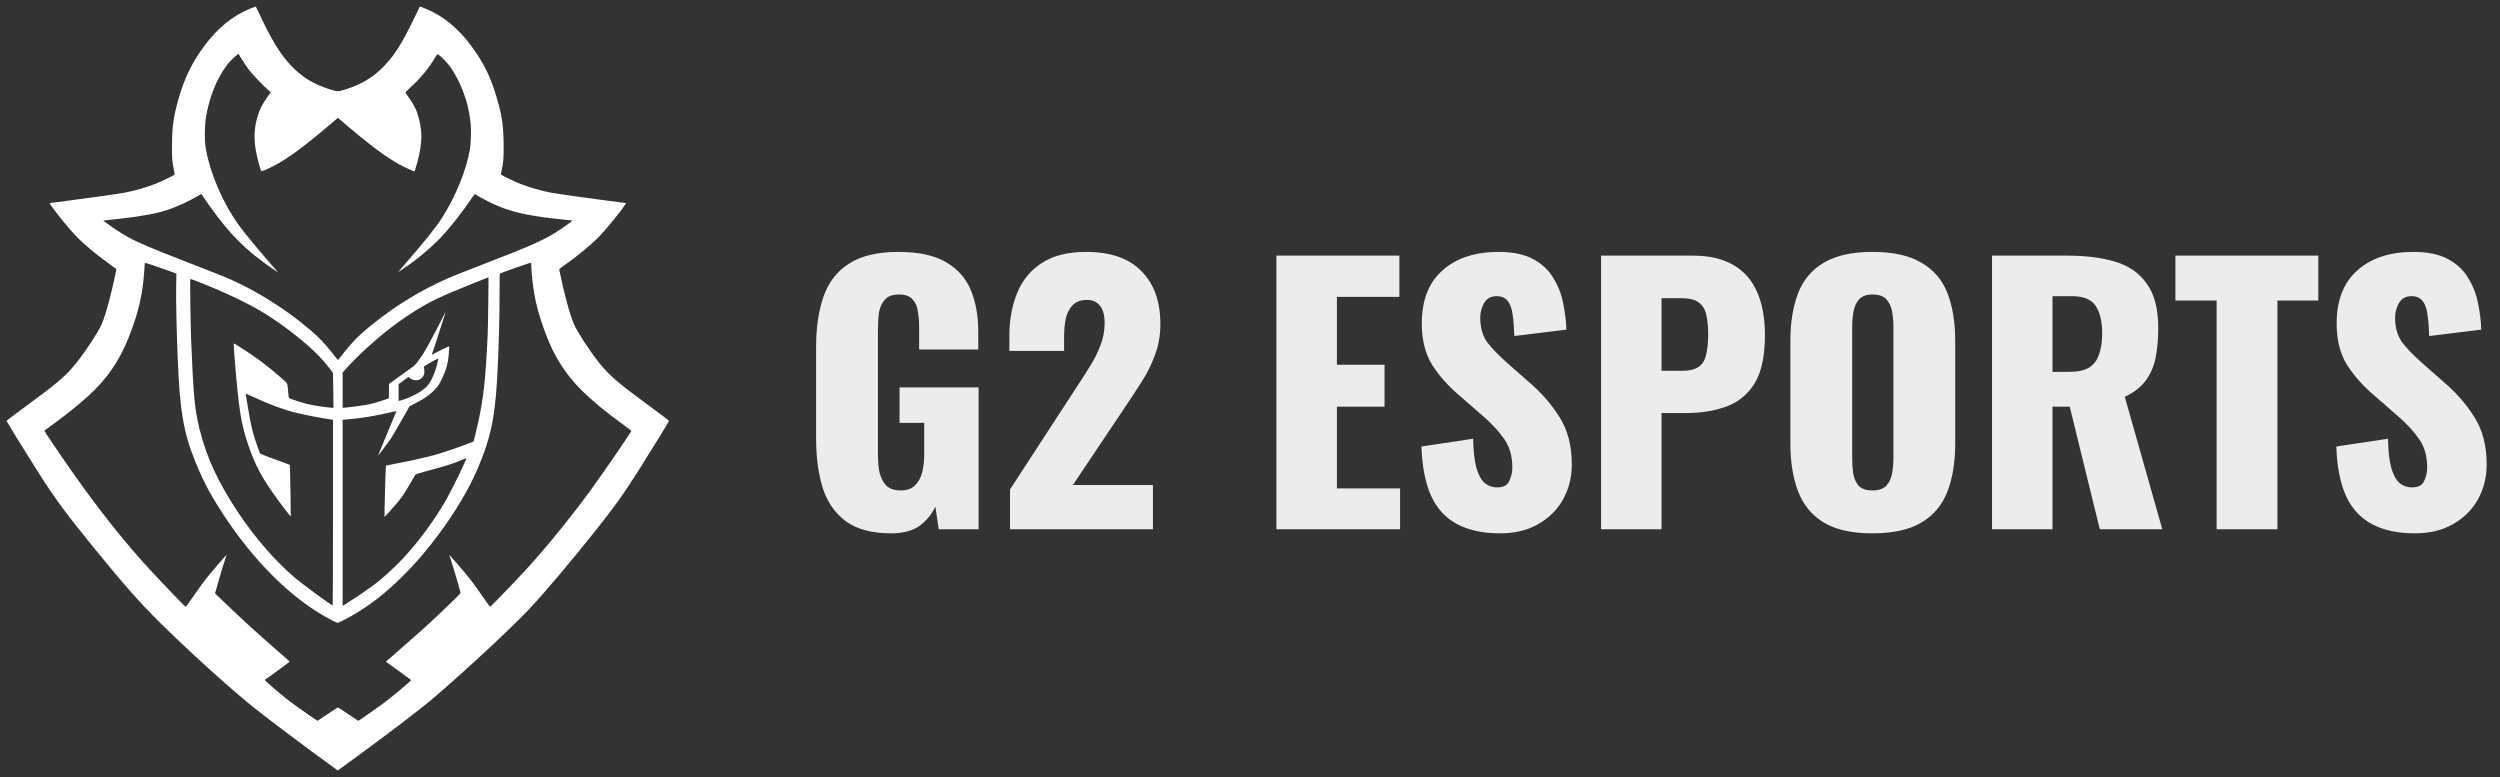 <svg width="222" height="69" viewBox="0 0 222 69" fill="none" xmlns="http://www.w3.org/2000/svg">
<rect x="0" y="0" width="222" height="69" fill="#333333" stroke="none"/>
<path d="M79.13 47.36C77.45 47.36 76.12 47.01 75.14 46.31C74.18 45.61 73.49 44.63 73.07 43.37C72.67 42.09 72.47 40.62 72.47 38.96V30.8C72.47 29.08 72.69 27.59 73.13 26.33C73.57 25.07 74.32 24.1 75.38 23.42C76.46 22.72 77.92 22.37 79.76 22.37C81.56 22.37 82.97 22.67 83.99 23.27C85.03 23.87 85.77 24.7 86.21 25.76C86.65 26.82 86.87 28.06 86.87 29.48V31.04H81.62V29.06C81.62 28.54 81.58 28.06 81.5 27.62C81.44 27.18 81.28 26.83 81.02 26.57C80.78 26.29 80.38 26.15 79.82 26.15C79.24 26.15 78.82 26.31 78.56 26.63C78.3 26.93 78.13 27.31 78.05 27.77C77.99 28.23 77.96 28.71 77.96 29.21V40.46C77.96 41 78.01 41.51 78.11 41.99C78.23 42.45 78.43 42.83 78.71 43.13C79.01 43.41 79.43 43.55 79.97 43.55C80.53 43.55 80.96 43.4 81.26 43.1C81.56 42.8 81.77 42.41 81.89 41.93C82.01 41.45 82.07 40.94 82.07 40.4V37.55H79.88V34.4H86.9V47H83.36L83.06 44.99C82.74 45.67 82.27 46.24 81.65 46.7C81.03 47.14 80.19 47.36 79.13 47.36ZM89.691 47V43.46L95.511 34.52C95.951 33.86 96.361 33.22 96.741 32.6C97.141 31.98 97.461 31.35 97.701 30.71C97.961 30.07 98.091 29.4 98.091 28.7C98.091 28 97.951 27.48 97.671 27.14C97.391 26.8 97.011 26.63 96.531 26.63C95.991 26.63 95.571 26.78 95.271 27.08C94.971 27.38 94.761 27.78 94.641 28.28C94.541 28.78 94.491 29.34 94.491 29.96V31.16H89.631V29.87C89.631 28.43 89.861 27.15 90.321 26.03C90.781 24.89 91.511 24 92.511 23.36C93.511 22.7 94.821 22.37 96.441 22.37C98.621 22.37 100.261 22.94 101.361 24.08C102.481 25.2 103.041 26.77 103.041 28.79C103.041 29.77 102.881 30.68 102.561 31.52C102.261 32.36 101.851 33.18 101.331 33.98C100.831 34.76 100.291 35.58 99.711 36.44L95.271 43.07H102.381V47H89.691ZM113.347 47V22.7H124.267V26.36H118.717V32.39H122.947V36.11H118.717V43.37H124.327V47H113.347ZM133.215 47.36C131.695 47.36 130.425 47.09 129.405 46.55C128.385 46.01 127.615 45.18 127.095 44.06C126.575 42.92 126.285 41.45 126.225 39.65L130.815 38.96C130.835 40 130.925 40.84 131.085 41.48C131.265 42.12 131.505 42.58 131.805 42.86C132.125 43.14 132.505 43.28 132.945 43.28C133.505 43.28 133.865 43.09 134.025 42.71C134.205 42.33 134.295 41.93 134.295 41.51C134.295 40.51 134.055 39.67 133.575 38.99C133.095 38.29 132.445 37.59 131.625 36.89L129.525 35.06C128.605 34.28 127.825 33.4 127.185 32.42C126.565 31.42 126.255 30.19 126.255 28.73C126.255 26.67 126.865 25.1 128.085 24.02C129.305 22.92 130.965 22.37 133.065 22.37C134.365 22.37 135.405 22.59 136.185 23.03C136.985 23.47 137.585 24.05 137.985 24.77C138.405 25.47 138.685 26.22 138.825 27.02C138.985 27.8 139.075 28.55 139.095 29.27L134.475 29.84C134.455 29.12 134.405 28.5 134.325 27.98C134.265 27.44 134.125 27.03 133.905 26.75C133.685 26.45 133.345 26.3 132.885 26.3C132.385 26.3 132.015 26.51 131.775 26.93C131.555 27.35 131.445 27.77 131.445 28.19C131.445 29.09 131.655 29.83 132.075 30.41C132.515 30.97 133.085 31.56 133.785 32.18L135.795 33.95C136.855 34.85 137.745 35.87 138.465 37.01C139.205 38.15 139.575 39.56 139.575 41.24C139.575 42.38 139.315 43.42 138.795 44.36C138.275 45.28 137.535 46.01 136.575 46.55C135.635 47.09 134.515 47.36 133.215 47.36ZM142.175 47V22.7H150.335C151.795 22.7 152.995 22.98 153.935 23.54C154.875 24.08 155.575 24.88 156.035 25.94C156.495 26.98 156.725 28.25 156.725 29.75C156.725 31.63 156.415 33.07 155.795 34.07C155.175 35.05 154.335 35.73 153.275 36.11C152.215 36.49 151.025 36.68 149.705 36.68H147.545V47H142.175ZM147.545 32.93H149.345C150.005 32.93 150.505 32.81 150.845 32.57C151.185 32.33 151.405 31.97 151.505 31.49C151.625 31.01 151.685 30.4 151.685 29.66C151.685 29.04 151.635 28.5 151.535 28.04C151.455 27.56 151.245 27.18 150.905 26.9C150.565 26.62 150.035 26.48 149.315 26.48H147.545V32.93ZM166.274 47.36C164.454 47.36 163.014 47.04 161.954 46.4C160.894 45.76 160.134 44.84 159.674 43.64C159.214 42.44 158.984 41.01 158.984 39.35V30.32C158.984 28.64 159.214 27.21 159.674 26.03C160.134 24.85 160.894 23.95 161.954 23.33C163.014 22.69 164.454 22.37 166.274 22.37C168.114 22.37 169.564 22.69 170.624 23.33C171.704 23.95 172.474 24.85 172.934 26.03C173.394 27.21 173.624 28.64 173.624 30.32V39.35C173.624 41.01 173.394 42.44 172.934 43.64C172.474 44.84 171.704 45.76 170.624 46.4C169.564 47.04 168.114 47.36 166.274 47.36ZM166.274 43.55C166.834 43.55 167.244 43.41 167.504 43.13C167.764 42.85 167.934 42.49 168.014 42.05C168.094 41.61 168.134 41.16 168.134 40.7V29C168.134 28.52 168.094 28.07 168.014 27.65C167.934 27.21 167.764 26.85 167.504 26.57C167.244 26.29 166.834 26.15 166.274 26.15C165.754 26.15 165.364 26.29 165.104 26.57C164.844 26.85 164.674 27.21 164.594 27.65C164.514 28.07 164.474 28.52 164.474 29V40.7C164.474 41.16 164.504 41.61 164.564 42.05C164.644 42.49 164.804 42.85 165.044 43.13C165.304 43.41 165.714 43.55 166.274 43.55ZM176.892 47V22.7H183.582C185.222 22.7 186.642 22.88 187.842 23.24C189.042 23.6 189.972 24.25 190.632 25.19C191.312 26.11 191.652 27.42 191.652 29.12C191.652 30.12 191.572 31.01 191.412 31.79C191.252 32.57 190.952 33.25 190.512 33.83C190.092 34.39 189.482 34.86 188.682 35.24L192.012 47H186.462L183.792 36.11H182.262V47H176.892ZM182.262 33.02H183.762C184.522 33.02 185.112 32.89 185.532 32.63C185.952 32.35 186.242 31.96 186.402 31.46C186.582 30.94 186.672 30.32 186.672 29.6C186.672 28.56 186.482 27.75 186.102 27.17C185.722 26.59 185.022 26.3 184.002 26.3H182.262V33.02ZM196.836 47V26.69H193.176V22.7H205.866V26.69H202.236V47H196.836ZM214.455 47.36C212.935 47.36 211.665 47.09 210.645 46.55C209.625 46.01 208.855 45.18 208.335 44.06C207.815 42.92 207.525 41.45 207.465 39.65L212.055 38.96C212.075 40 212.165 40.84 212.325 41.48C212.505 42.12 212.745 42.58 213.045 42.86C213.365 43.14 213.745 43.28 214.185 43.28C214.745 43.28 215.105 43.09 215.265 42.71C215.445 42.33 215.535 41.93 215.535 41.51C215.535 40.51 215.295 39.67 214.815 38.99C214.335 38.29 213.685 37.59 212.865 36.89L210.765 35.06C209.845 34.28 209.065 33.4 208.425 32.42C207.805 31.42 207.495 30.19 207.495 28.73C207.495 26.67 208.105 25.1 209.325 24.02C210.545 22.92 212.205 22.37 214.305 22.37C215.605 22.37 216.645 22.59 217.425 23.03C218.225 23.47 218.825 24.05 219.225 24.77C219.645 25.47 219.925 26.22 220.065 27.02C220.225 27.8 220.315 28.55 220.335 29.27L215.715 29.84C215.695 29.12 215.645 28.5 215.565 27.98C215.505 27.44 215.365 27.03 215.145 26.75C214.925 26.45 214.585 26.3 214.125 26.3C213.625 26.3 213.255 26.51 213.015 26.93C212.795 27.35 212.685 27.77 212.685 28.19C212.685 29.09 212.895 29.83 213.315 30.41C213.755 30.97 214.325 31.56 215.025 32.18L217.035 33.95C218.095 34.85 218.985 35.87 219.705 37.01C220.445 38.15 220.815 39.56 220.815 41.24C220.815 42.38 220.555 43.42 220.035 44.36C219.515 45.28 218.775 46.01 217.815 46.55C216.875 47.09 215.755 47.36 214.455 47.36Z" fill="#EDEBEB"/>
<g clip-path="url(#clip0_374_5379)">
<path fill-rule="evenodd" clip-rule="evenodd" d="M22.631 62.903C24.163 64.116 27.282 66.455 29.636 68.156L29.995 68.415L30.099 68.342C30.157 68.302 30.575 67.999 31.028 67.668C34.559 65.092 37.355 62.96 38.599 61.893C41.442 59.456 45.38 55.793 46.986 54.091C48.35 52.645 50.765 49.788 52.976 47.003C54.607 44.949 55.288 43.997 56.633 41.887C57.482 40.557 59.385 37.468 59.409 37.381C59.416 37.359 58.972 37.013 58.425 36.612C54.82 33.971 54.177 33.428 53.174 32.178C52.375 31.183 51.258 29.464 50.954 28.762C50.604 27.955 50.075 25.984 49.667 23.975C49.651 23.892 49.684 23.86 50.099 23.57C51.276 22.748 52.508 21.727 53.251 20.958C53.89 20.297 55.147 18.745 55.539 18.133L55.598 18.041L55.484 18.021C55.421 18.011 54.705 17.917 53.893 17.813C52.116 17.586 49.452 17.209 48.941 17.112C48.048 16.942 47.033 16.65 46.168 16.313C45.769 16.157 44.649 15.623 44.53 15.531C44.474 15.488 44.476 15.463 44.553 15.096C44.705 14.371 44.726 14.111 44.724 13.032C44.719 11.275 44.591 10.329 44.156 8.831C43.649 7.085 43.153 5.987 42.287 4.697C41.136 2.981 39.862 1.785 38.4 1.049C38.008 0.851 37.301 0.561 37.276 0.588C37.271 0.593 37.147 0.852 37.001 1.162C36.077 3.122 35.361 4.377 34.702 5.193C33.557 6.609 32.382 7.411 30.676 7.941C30.09 8.122 30.019 8.133 29.792 8.076C28.872 7.843 27.849 7.406 27.165 6.953C26.743 6.673 26.155 6.169 25.805 5.786C24.823 4.712 24.13 3.571 22.994 1.162C22.848 0.852 22.724 0.593 22.719 0.588C22.695 0.561 21.989 0.85 21.603 1.045C20.127 1.79 18.865 2.973 17.708 4.697C16.762 6.107 16.16 7.515 15.664 9.48C15.371 10.639 15.277 11.484 15.272 13.015C15.269 14.113 15.29 14.367 15.443 15.096C15.52 15.463 15.521 15.488 15.466 15.531C15.346 15.623 14.227 16.157 13.827 16.313C12.962 16.65 11.947 16.942 11.054 17.112C10.544 17.209 7.88 17.586 6.102 17.813C5.29 17.917 4.575 18.011 4.512 18.021L4.398 18.041L4.457 18.133C4.849 18.745 6.105 20.297 6.745 20.958C7.488 21.727 8.72 22.748 9.896 23.57C10.311 23.86 10.345 23.892 10.328 23.975C9.921 25.984 9.391 27.955 9.041 28.762C8.737 29.464 7.62 31.183 6.821 32.178C5.818 33.428 5.176 33.971 1.57 36.612C1.023 37.013 0.58 37.359 0.586 37.381C0.611 37.468 2.514 40.557 3.362 41.887C4.926 44.34 5.879 45.631 8.406 48.728C11.045 51.962 12.37 53.464 14.1 55.186C16.628 57.701 20.609 61.303 22.631 62.903ZM30.008 62.819C29.99 62.819 29.576 63.088 29.088 63.417C28.6 63.745 28.195 64.013 28.189 64.013C28.168 64.012 26.737 63.014 26.238 62.654C25.597 62.19 25.092 61.788 24.367 61.163C23.514 60.427 23.475 60.389 23.53 60.357C23.7 60.261 25.72 58.78 25.722 58.751C25.723 58.74 25.503 58.54 25.235 58.307C22.661 56.074 21.797 55.287 19.521 53.101L19.094 52.691L19.437 51.495C19.625 50.838 19.858 50.071 19.954 49.791C20.051 49.512 20.125 49.279 20.12 49.273C20.106 49.26 19.012 50.516 18.599 51.018C18.191 51.515 17.748 52.117 17.04 53.136C16.754 53.549 16.508 53.886 16.493 53.886C16.426 53.886 13.659 50.99 12.724 49.94C10.226 47.136 7.96 44.193 5.307 40.308C4.068 38.493 3.911 38.251 3.961 38.222C4.077 38.155 5.402 37.172 5.914 36.773C6.658 36.191 7.229 35.715 7.826 35.176C9.456 33.706 10.597 32.059 11.418 29.992C12.299 27.772 12.686 26.105 12.815 23.98C12.835 23.651 12.855 23.366 12.859 23.345C12.866 23.309 13.973 23.677 15.141 24.104L15.665 24.295L15.643 25.461C15.623 26.565 15.672 28.968 15.768 31.495C15.954 36.436 16.274 38.355 17.358 41.031C18.115 42.899 18.862 44.266 20.221 46.269C22.605 49.781 25.475 52.675 28.298 54.413C29.058 54.881 29.861 55.304 29.991 55.304C30.065 55.304 30.803 54.934 31.285 54.654C32.871 53.735 34.271 52.643 35.768 51.155C36.914 50.015 37.82 48.965 38.893 47.532C40.421 45.491 41.628 43.462 42.426 41.592C43.55 38.956 43.925 37.233 44.141 33.715C44.269 31.62 44.37 28.116 44.363 25.948C44.359 24.512 44.365 24.308 44.411 24.282C44.556 24.202 47.047 23.331 47.133 23.331C47.17 23.331 47.181 23.39 47.181 23.581C47.181 24.175 47.315 25.405 47.474 26.277C47.773 27.913 48.605 30.277 49.359 31.631C50.56 33.788 52.095 35.342 55.438 37.779C55.778 38.026 56.061 38.243 56.067 38.26C56.088 38.318 53.454 42.154 52.433 43.553C51.446 44.906 49.939 46.829 48.809 48.178C47.416 49.841 46.391 50.966 44.388 53.026C43.692 53.742 43.523 53.899 43.488 53.863C43.465 53.838 43.217 53.488 42.938 53.084C42.202 52.017 41.79 51.465 41.257 50.829C40.786 50.267 39.906 49.258 39.887 49.258C39.882 49.258 39.954 49.477 40.047 49.745C40.204 50.194 40.898 52.573 40.898 52.661C40.898 52.704 40.192 53.4 39.113 54.421C37.843 55.622 37.401 56.021 35.414 57.756L34.272 58.752L34.864 59.191C35.19 59.432 35.692 59.796 35.98 60C36.268 60.205 36.504 60.382 36.504 60.395C36.504 60.465 34.764 61.925 34.068 62.44C33.578 62.802 32.17 63.789 31.918 63.947L31.813 64.013L30.927 63.416C30.44 63.088 30.026 62.819 30.008 62.819ZM33.826 51.447C33.365 51.832 32.486 52.466 31.68 52.997C31.246 53.283 30.786 53.581 30.659 53.659L30.427 53.802V45.539V37.276L30.727 37.253C31.998 37.155 33.421 36.923 34.796 36.59C35.017 36.536 35.199 36.502 35.199 36.515C35.199 36.528 34.829 37.421 34.377 38.499C33.924 39.577 33.559 40.464 33.565 40.47C33.579 40.484 34.495 39.26 34.714 38.934C34.871 38.7 35.642 37.375 36.173 36.425L36.367 36.078L36.908 35.799C37.557 35.464 37.903 35.24 38.293 34.901C38.797 34.462 39.017 34.154 39.333 33.447C39.635 32.769 39.766 32.297 39.831 31.662C39.892 31.064 39.905 30.744 39.868 30.744C39.827 30.744 38.76 31.277 38.51 31.422L38.336 31.523L38.621 30.664C38.778 30.191 39.053 29.341 39.233 28.774C39.412 28.208 39.568 27.716 39.579 27.681C39.59 27.647 39.368 28.079 39.084 28.643C38.591 29.624 37.768 31.133 37.51 31.529C37.443 31.633 37.264 31.882 37.114 32.084C36.876 32.404 36.798 32.48 36.509 32.679C36.327 32.804 35.811 33.174 35.363 33.5L34.548 34.094L34.539 34.732L34.53 35.37L34.1 35.519C33.509 35.724 32.889 35.89 32.419 35.969C31.92 36.054 30.705 36.209 30.547 36.209H30.427V34.646V33.084L30.76 32.708C31.91 31.41 34.015 29.548 35.508 28.507C37.246 27.296 38.28 26.72 40.098 25.95C40.903 25.61 42.682 24.888 43.161 24.709L43.38 24.626L43.36 26.839C43.348 28.057 43.323 29.391 43.303 29.804C43.116 33.743 42.938 35.35 42.439 37.627C42.324 38.15 42.07 39.179 42.049 39.207C42.034 39.226 40.678 39.729 40.16 39.908C38.631 40.435 37.433 40.735 35.081 41.183C34.648 41.265 34.283 41.344 34.271 41.358C34.247 41.386 34.12 45.873 34.143 45.895C34.15 45.903 34.321 45.726 34.523 45.503C35.551 44.368 35.827 43.993 36.465 42.87C36.672 42.504 36.863 42.178 36.888 42.146C36.917 42.108 37.289 41.992 37.963 41.811C39.737 41.334 40.238 41.173 41.135 40.791C41.275 40.731 41.396 40.69 41.405 40.698C41.459 40.752 40.242 43.27 39.66 44.305C38.662 46.084 37.182 48.098 35.76 49.617C35.286 50.122 34.327 51.029 33.826 51.447ZM29.569 37.272V45.52C29.569 50.056 29.557 53.766 29.543 53.766C29.435 53.762 27.022 51.998 26.273 51.375C24.528 49.924 22.663 47.789 21.141 45.5C19.386 42.861 18.363 40.661 17.742 38.19C17.287 36.381 17.174 35.19 16.968 30.06C16.925 29.001 16.866 24.983 16.891 24.853C16.896 24.828 16.896 24.807 16.906 24.795C16.94 24.756 17.093 24.822 17.963 25.166C20.051 25.993 22.052 26.951 23.419 27.78C25.073 28.783 27.228 30.468 28.33 31.62C28.705 32.012 29.239 32.649 29.458 32.964L29.565 33.118L29.596 34.655C29.613 35.5 29.621 36.199 29.614 36.207C29.568 36.261 27.907 36.026 27.311 35.883C26.92 35.788 25.888 35.457 25.729 35.375C25.636 35.327 25.634 35.319 25.592 34.837C25.553 34.389 25.554 34.204 25.48 34.057C25.404 33.907 25.251 33.797 24.898 33.49C23.619 32.379 22.796 31.764 21.346 30.841C20.801 30.494 20.762 30.474 20.752 30.549C20.746 30.593 20.796 31.312 20.863 32.147C21.198 36.312 21.416 37.683 22.033 39.483C22.679 41.366 23.246 42.418 24.688 44.407C25.144 45.037 25.801 45.878 25.821 45.859C25.829 45.851 25.816 44.819 25.791 43.567L25.745 41.29L25.571 41.214C25.476 41.172 25.059 41.019 24.647 40.874C24.234 40.729 23.716 40.535 23.495 40.442L23.094 40.273L22.899 39.748C22.482 38.623 22.289 37.851 22.034 36.294C21.819 34.985 21.815 34.963 21.824 34.953C21.825 34.953 21.825 34.953 21.826 34.952C21.831 34.947 22.103 35.068 22.431 35.221C23.939 35.922 25.203 36.392 26.29 36.654C27.209 36.875 28.548 37.131 29.405 37.25L29.569 37.272ZM33.217 28.682C31.933 29.7 31.246 30.39 30.317 31.599C30.16 31.803 30.023 31.972 30.012 31.972C30.002 31.973 29.852 31.793 29.681 31.572C28.715 30.331 28.149 29.765 26.788 28.674C24.889 27.152 22.567 25.736 20.419 24.791C19.804 24.52 19.385 24.353 16.405 23.195C13.412 22.032 12.202 21.517 11.355 21.045C10.839 20.758 10.08 20.267 9.537 19.868L9.159 19.591L9.364 19.565C9.477 19.551 10.002 19.493 10.531 19.436C12.499 19.224 13.917 18.963 14.909 18.629C15.719 18.357 16.795 17.862 17.497 17.44C17.703 17.316 17.874 17.219 17.877 17.224C19.902 20.215 21.21 21.658 23.332 23.242C23.807 23.596 24.486 24.071 24.659 24.169C24.687 24.185 24.608 24.084 24.484 23.944C23.47 22.808 21.987 21.032 21.371 20.216C19.832 18.178 18.555 15.206 18.233 12.913C18.161 12.395 18.179 11.158 18.267 10.565C18.539 8.74 19.215 7.018 20.136 5.802C20.37 5.492 20.798 5.057 21.028 4.894L21.184 4.784L21.383 5.117C21.661 5.58 21.98 6.042 22.285 6.423C22.54 6.74 23.453 7.676 23.843 8.02L24.041 8.193L23.78 8.563C23.227 9.347 23.003 9.811 22.804 10.575C22.513 11.701 22.538 12.773 22.89 14.159C23.074 14.887 23.18 15.201 23.24 15.201C23.269 15.201 23.458 15.131 23.659 15.044C25.061 14.442 26.645 13.327 29.261 11.098L30.008 10.463L30.586 10.958C33.357 13.328 35.004 14.485 36.477 15.093L36.811 15.231L36.913 14.914C37.15 14.179 37.33 13.319 37.398 12.605C37.459 11.964 37.386 11.235 37.188 10.491C36.997 9.777 36.787 9.346 36.272 8.615C36.13 8.414 36.009 8.234 36.001 8.216C35.994 8.197 36.182 8.005 36.42 7.789C37.364 6.93 38.052 6.095 38.665 5.065C38.746 4.928 38.828 4.817 38.848 4.817C38.961 4.817 39.523 5.348 39.839 5.751C40.533 6.641 41.174 8.017 41.512 9.343C41.612 9.737 41.744 10.479 41.792 10.92C41.855 11.502 41.819 12.751 41.724 13.288C41.392 15.154 40.498 17.359 39.292 19.283C38.761 20.131 37.677 21.486 35.89 23.536C35.636 23.827 35.404 24.095 35.374 24.132C35.344 24.168 35.52 24.062 35.766 23.897C37.199 22.931 38.55 21.775 39.5 20.701C40.239 19.867 41.137 18.705 41.806 17.72C42.129 17.244 42.151 17.22 42.218 17.263C42.651 17.544 43.631 18.047 44.264 18.312C45.65 18.892 47.313 19.231 50.116 19.507C50.512 19.546 50.839 19.58 50.843 19.585C50.856 19.598 50.151 20.112 49.785 20.357C48.37 21.302 47.435 21.72 42.254 23.724C40.209 24.515 39.576 24.781 38.636 25.244C36.7 26.198 34.954 27.306 33.217 28.682ZM37.632 32.554C38.194 32.196 38.657 31.934 38.913 31.838C38.886 32.31 38.45 33.736 37.926 34.287C37.267 34.98 36.006 35.464 35.398 35.607V34.109C35.688 33.891 35.983 33.676 36.274 33.47C36.54 33.776 37.044 33.854 37.327 33.661C37.641 33.447 37.684 33.217 37.682 32.95C37.681 32.808 37.657 32.665 37.632 32.554Z" fill="white"/>
</g>
<defs>
<clipPath id="clip0_374_5379">
<rect width="60" height="69" fill="white"/>
</clipPath>
</defs>
</svg>
